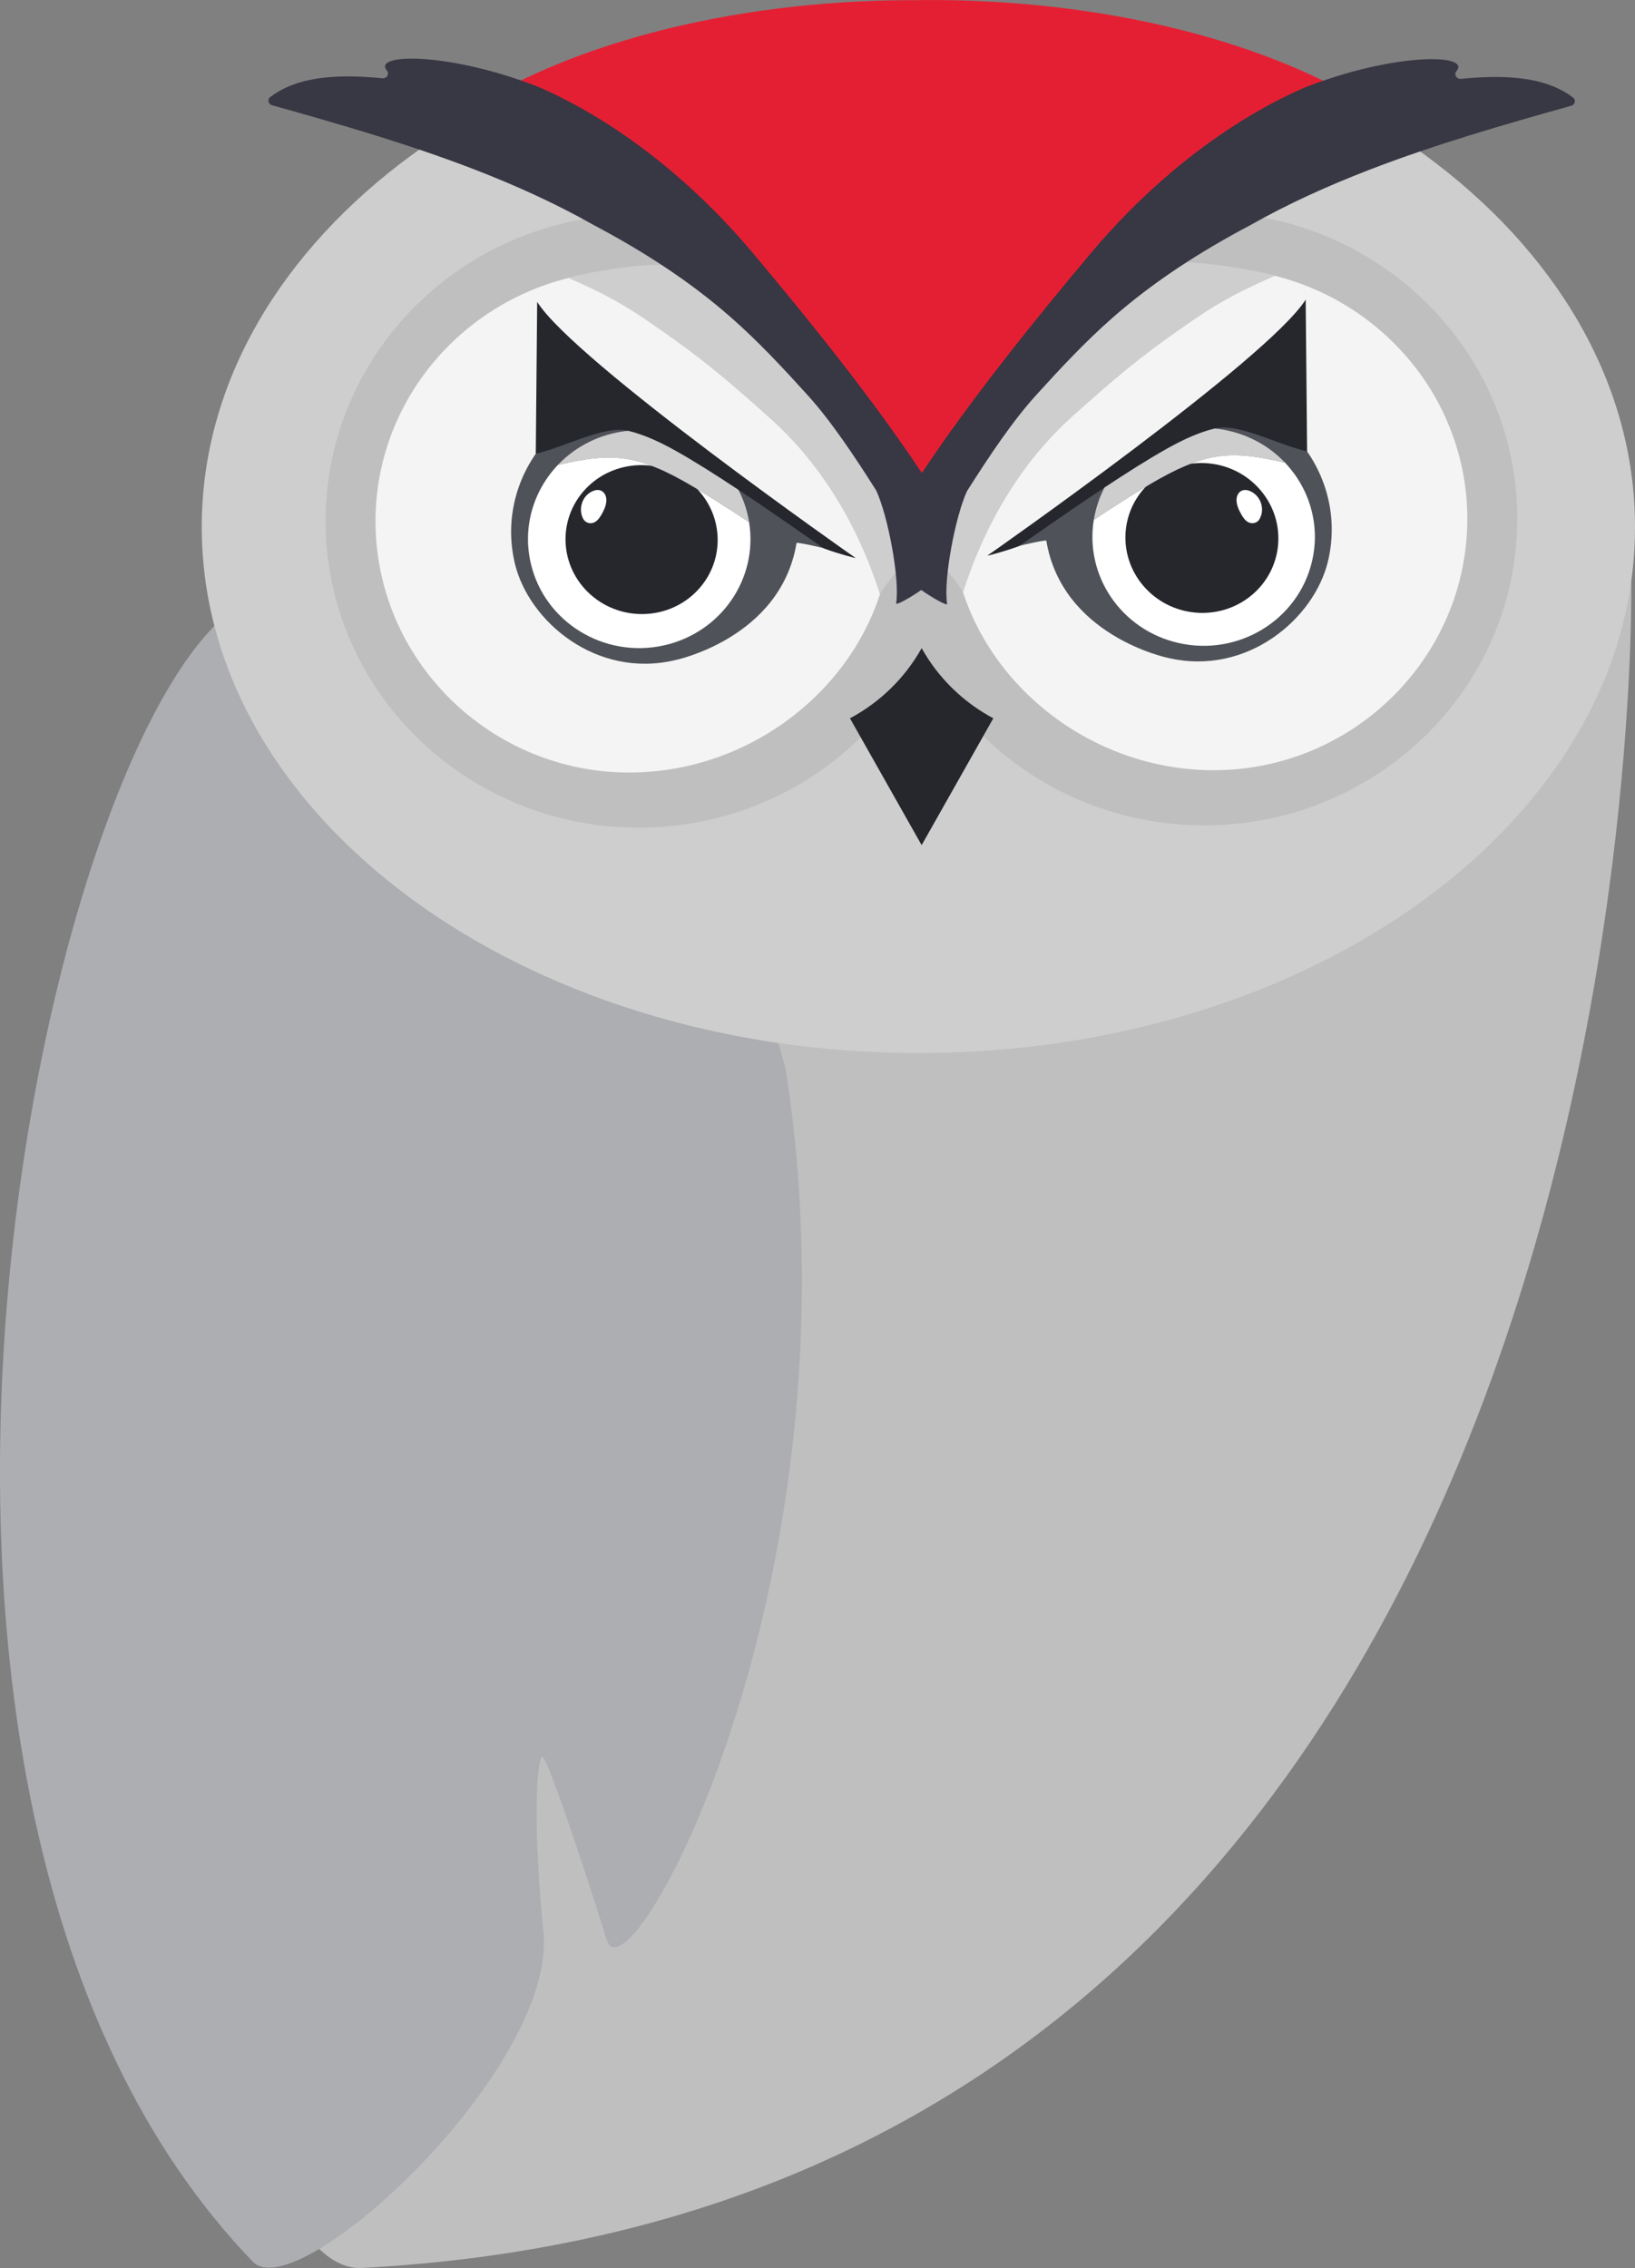 <svg width="212" height="294" viewBox="0 0 212 294" fill="none" xmlns="http://www.w3.org/2000/svg">
<rect x="0" y="0" width="212" height="294" fill="#808080" stroke="none"/>
<g clip-path="url(#clip0_305_705)">
<path d="M46.716 105.191C75.611 77.919 211.517 75.305 211.517 75.305C211.517 75.305 215.538 285.074 46.959 293.992C22.27 295.299 10.223 139.63 46.716 105.191Z" fill="#BFBFBF"/>
<path d="M31.298 78.323C37.001 74.929 93.775 103.567 101.923 138.882C111.538 201.039 84.626 254.445 79.327 252.367C79.069 252.266 78.813 251.944 78.552 251.096C75.656 241.689 70.905 227.724 70.349 227.754C69.509 227.802 69.111 237.452 70.461 250.33C72.317 268.05 38.604 299.22 32.791 293.196C-24.776 233.51 5.81 93.494 31.298 78.323Z" fill="#ADAEB2"/>
<path d="M119.08 136.505C67.762 136.505 26.16 105.977 26.16 68.318C26.16 30.66 67.762 0.131 119.08 0.131C170.398 0.131 212 30.66 212 68.318C212 105.977 170.398 136.505 119.08 136.505Z" fill="#CECECE"/>
<path d="M80.954 27.829C97.701 27.072 112.547 36.36 119.406 50.259C126.198 36.193 141.135 26.769 158.004 27.531C180.405 28.543 197.726 47.145 196.692 69.075C195.658 91.005 176.658 107.962 154.256 106.95C138.839 106.253 125.827 97.225 119.549 84.514C113.329 97.38 100.238 106.545 84.699 107.248C62.297 108.26 43.297 91.303 42.263 69.372C41.228 47.442 58.55 28.841 80.951 27.829H80.954Z" fill="#BFBFBF"/>
<path d="M110.211 93.116C114.135 91.017 117.359 87.858 119.503 84.019C121.647 87.861 124.874 91.017 128.795 93.116L119.503 109.555L110.211 93.116Z" fill="#25272D"/>
<path d="M80.409 35.062C98.753 34.231 114.332 48.407 115.464 66.35C116.543 83.439 101.874 99.059 83.475 100.093C65.144 101.123 49.574 87.036 48.728 69.081C47.883 51.126 62.066 35.892 80.406 35.065L80.409 35.062Z" fill="#F4F4F4"/>
<path d="M71.369 56.515C71.479 56.369 71.537 56.292 71.537 56.292L79.013 51.816L102.968 66.96C102.971 66.987 110.919 72.302 110.922 72.326C110.922 72.326 108.939 71.859 106.886 71.102C106.454 70.942 103.306 70.254 103.284 70.391C101.219 82.778 87.52 85.579 87.52 85.579C77.273 87.994 68.522 80.503 66.752 73.02C65.301 66.889 67.239 60.758 71.369 56.518V56.515Z" fill="#505259"/>
<path d="M72.417 60.187L72.441 60.249C78.829 58.76 82.174 58.76 88.561 62.333C91.089 63.748 94.173 65.719 97.126 67.681C98.316 74.944 93.568 81.965 86.137 83.65C78.378 85.41 70.632 80.678 68.837 73.082C67.702 68.294 69.205 63.51 72.417 60.187Z" fill="white"/>
<path d="M76.563 77.068C72.528 73.468 72.225 67.362 75.886 63.43C79.546 59.499 85.785 59.23 89.82 62.831C93.854 66.431 94.157 72.537 90.497 76.469C86.836 80.4 80.597 80.669 76.563 77.068Z" fill="#25272D"/>
<path d="M69.655 39.138C74.522 46.88 110.671 72.136 110.914 72.323C110.795 72.296 108.873 71.838 106.887 71.103C106.738 71.049 105.284 70.025 103.146 68.539C101.114 67.127 98.471 65.302 95.743 63.498C92.935 61.64 90.043 59.802 87.649 58.462C85.265 57.129 83.306 56.295 81.451 55.848C78.339 55.098 73.472 57.882 69.47 58.814L69.652 39.135L69.655 39.138Z" fill="#25272D"/>
<path d="M72.417 60.186C73.537 59.028 74.866 58.045 76.362 57.304C77.378 56.801 78.473 56.405 79.635 56.143C80.243 56.003 80.849 55.905 81.454 55.848C83.309 56.295 85.268 57.128 87.653 58.462C90.046 59.802 92.939 61.639 95.746 63.498C96.266 64.492 96.671 65.57 96.938 66.71C97.008 67.002 97.063 67.282 97.112 67.574C97.118 67.607 97.124 67.648 97.127 67.681C94.174 65.719 91.093 63.748 88.565 62.333C82.178 58.76 78.719 58.787 72.332 60.276L72.42 60.183L72.417 60.186Z" fill="#CECECE"/>
<path d="M75.757 64.584C76.198 63.908 77.058 63.399 77.734 63.542C78.318 63.664 78.634 64.236 78.625 64.852C78.616 65.469 78.333 66.121 77.983 66.722C77.767 67.092 77.502 67.476 77.122 67.684C76.514 68.015 75.845 67.735 75.608 67.231C75.413 66.821 75.404 66.704 75.404 66.704C75.246 66.052 75.319 65.266 75.763 64.587L75.757 64.584Z" fill="white"/>
<path d="M123.49 66.052C124.621 48.109 140.2 33.936 158.544 34.764C176.887 35.594 191.07 50.822 190.222 68.78C189.373 86.738 173.806 100.825 155.475 99.792C137.076 98.758 122.41 83.138 123.486 66.049L123.49 66.052Z" fill="#F4F4F4"/>
<path d="M135.985 66.663L159.941 51.519L167.417 55.994C167.417 55.994 167.478 56.072 167.584 56.218C171.715 60.458 173.652 66.588 172.201 72.719C170.431 80.202 161.681 87.694 151.433 85.279C151.433 85.279 137.734 82.477 135.669 70.09C135.645 69.95 132.5 70.641 132.068 70.802C130.015 71.558 128.032 72.026 128.032 72.026C128.032 72.002 135.982 66.687 135.985 66.66V66.663Z" fill="#505259"/>
<path d="M141.827 67.383C144.78 65.421 147.864 63.45 150.392 62.036C156.779 58.463 160.125 58.463 166.512 59.951L166.536 59.889C169.748 63.212 171.251 67.997 170.116 72.785C168.322 80.381 160.575 85.112 152.816 83.352C145.385 81.667 140.637 74.646 141.827 67.383Z" fill="white"/>
<path d="M148.536 76.261C144.832 72.285 145.1 66.142 149.134 62.539C153.169 58.936 159.443 59.238 163.147 63.213C166.851 67.189 166.583 73.332 162.548 76.935C158.513 80.538 152.24 80.236 148.536 76.261Z" fill="#25272D"/>
<path d="M169.299 38.84L169.484 58.516C165.482 57.584 160.612 54.8 157.501 55.55C155.645 55.997 153.686 56.831 151.302 58.165C148.908 59.505 146.016 61.342 143.208 63.2C140.48 65.004 137.837 66.83 135.805 68.241C133.667 69.727 132.213 70.751 132.064 70.805C130.078 71.54 128.155 71.999 128.037 72.026C128.28 71.838 164.429 46.582 169.296 38.84H169.299Z" fill="#25272D"/>
<path d="M141.847 67.288C141.895 66.996 141.953 66.705 142.023 66.413C142.291 65.272 142.695 64.194 143.215 63.2C146.023 61.342 148.915 59.505 151.309 58.165C153.693 56.831 155.652 55.997 157.508 55.55C158.113 55.607 158.718 55.705 159.326 55.845C160.488 56.107 161.583 56.503 162.599 57.007C164.096 57.748 165.422 58.73 166.541 59.889L166.623 59.978C160.236 58.489 156.784 58.462 150.396 62.036C147.869 63.45 144.785 65.421 141.831 67.383C141.834 67.351 141.84 67.321 141.847 67.288Z" fill="#CECECE"/>
<path d="M161.22 63.542C161.892 63.402 162.753 63.908 163.197 64.585C163.638 65.26 163.723 66.035 163.565 66.687C163.565 66.687 163.58 66.719 163.349 67.229C163.121 67.735 162.443 68.012 161.834 67.681C161.454 67.476 161.187 67.092 160.974 66.719C160.624 66.118 160.341 65.466 160.332 64.85C160.323 64.233 160.636 63.661 161.223 63.539L161.22 63.542Z" fill="white"/>
<path d="M86.688 34.374L88.209 35.863C89.693 36.61 90.113 36.792 90.198 36.827C90.113 36.809 89.815 36.783 91.859 38.245C96.089 41.27 98.854 44.852 102.693 48.3C108.441 53.466 113.81 62.11 119.367 69.563C125.003 62.045 130.438 53.237 136.266 48.002C140.104 44.554 142.866 40.972 147.097 37.947C149.135 36.491 148.846 36.512 148.757 36.529C148.843 36.494 149.265 36.312 150.747 35.565L152.267 34.076C155.309 33.778 162.016 34.844 165.361 35.737C158.947 38.539 156.638 40.076 151.002 44.108C146.771 47.133 142.878 50.545 139.04 53.993C132.859 59.544 127.916 67.261 124.875 76.79C124.501 75.929 122.883 74.083 121.541 72.398L119.348 69.888L119.236 70.016C118.576 71.689 114.707 75.64 114.099 77.04C111.057 67.512 106.099 59.841 99.919 54.291C96.08 50.843 92.187 47.431 87.953 44.405C82.32 40.374 80.072 38.819 73.655 36.014C77 35.121 83.646 34.076 86.688 34.374Z" fill="#CECECE"/>
<path d="M119.418 0.024V0.006C142.099 -0.187 164.886 5.029 179.924 15.275L139.854 43.687L119.585 68.955V69.185L119.494 69.072L119.418 69.167V68.976L98.191 41.645L59.079 15.296C74.08 5.074 96.792 -0.143 119.418 0.024Z" fill="#E51F33"/>
<path d="M35.057 12.572C38.829 9.698 44.398 9.645 49.584 10.148C49.906 10.178 50.159 10.002 50.262 9.764C50.347 9.573 50.332 9.341 50.171 9.15C48.203 6.825 58.495 6.777 70.005 11.342C76.137 14.048 81.894 17.833 87.05 22.183C90.919 25.447 94.447 29.029 97.537 32.706C104.916 41.49 113.235 51.816 119.531 61.324C125.824 51.834 134.118 41.538 141.479 32.778C144.569 29.1 148.097 25.518 151.966 22.255C157.121 17.904 162.879 14.12 169.011 11.413C180.523 6.846 190.813 6.896 188.845 9.222C188.684 9.412 188.672 9.645 188.754 9.835C188.857 10.073 189.11 10.249 189.432 10.219C194.618 9.716 200.187 9.77 203.958 12.643C204.369 12.953 204.235 13.566 203.733 13.709C194.913 16.174 186.025 18.744 177.552 22.011C172.198 24.077 167.01 26.417 162.11 29.192C162.097 29.198 162.088 29.204 162.076 29.21C155.661 32.602 149.593 36.494 144.204 41.234C140.673 44.34 137.479 47.77 134.337 51.233C131.317 54.559 128.336 59.01 125.389 63.655C123.871 66.919 122.302 75.173 122.806 78.266C122.864 78.624 120.781 77.43 119.452 76.48C118.122 77.418 116.139 78.546 116.197 78.198C116.699 75.104 115.133 66.85 113.615 63.587C110.671 58.939 107.687 54.49 104.666 51.164C101.528 47.701 98.334 44.268 94.8 41.166C89.41 36.425 83.342 32.533 76.927 29.142C76.915 29.136 76.906 29.13 76.894 29.124C71.994 26.349 66.805 24.009 61.452 21.942C52.978 18.676 44.091 16.106 35.27 13.64C34.768 13.501 34.638 12.887 35.045 12.575L35.057 12.572Z" fill="#383744"/>
</g>
<defs>
<clipPath id="clip0_305_705">
<rect width="212" height="294" fill="white" transform="matrix(-1 0 0 1 212 0)"/>
</clipPath>
</defs>
</svg>

